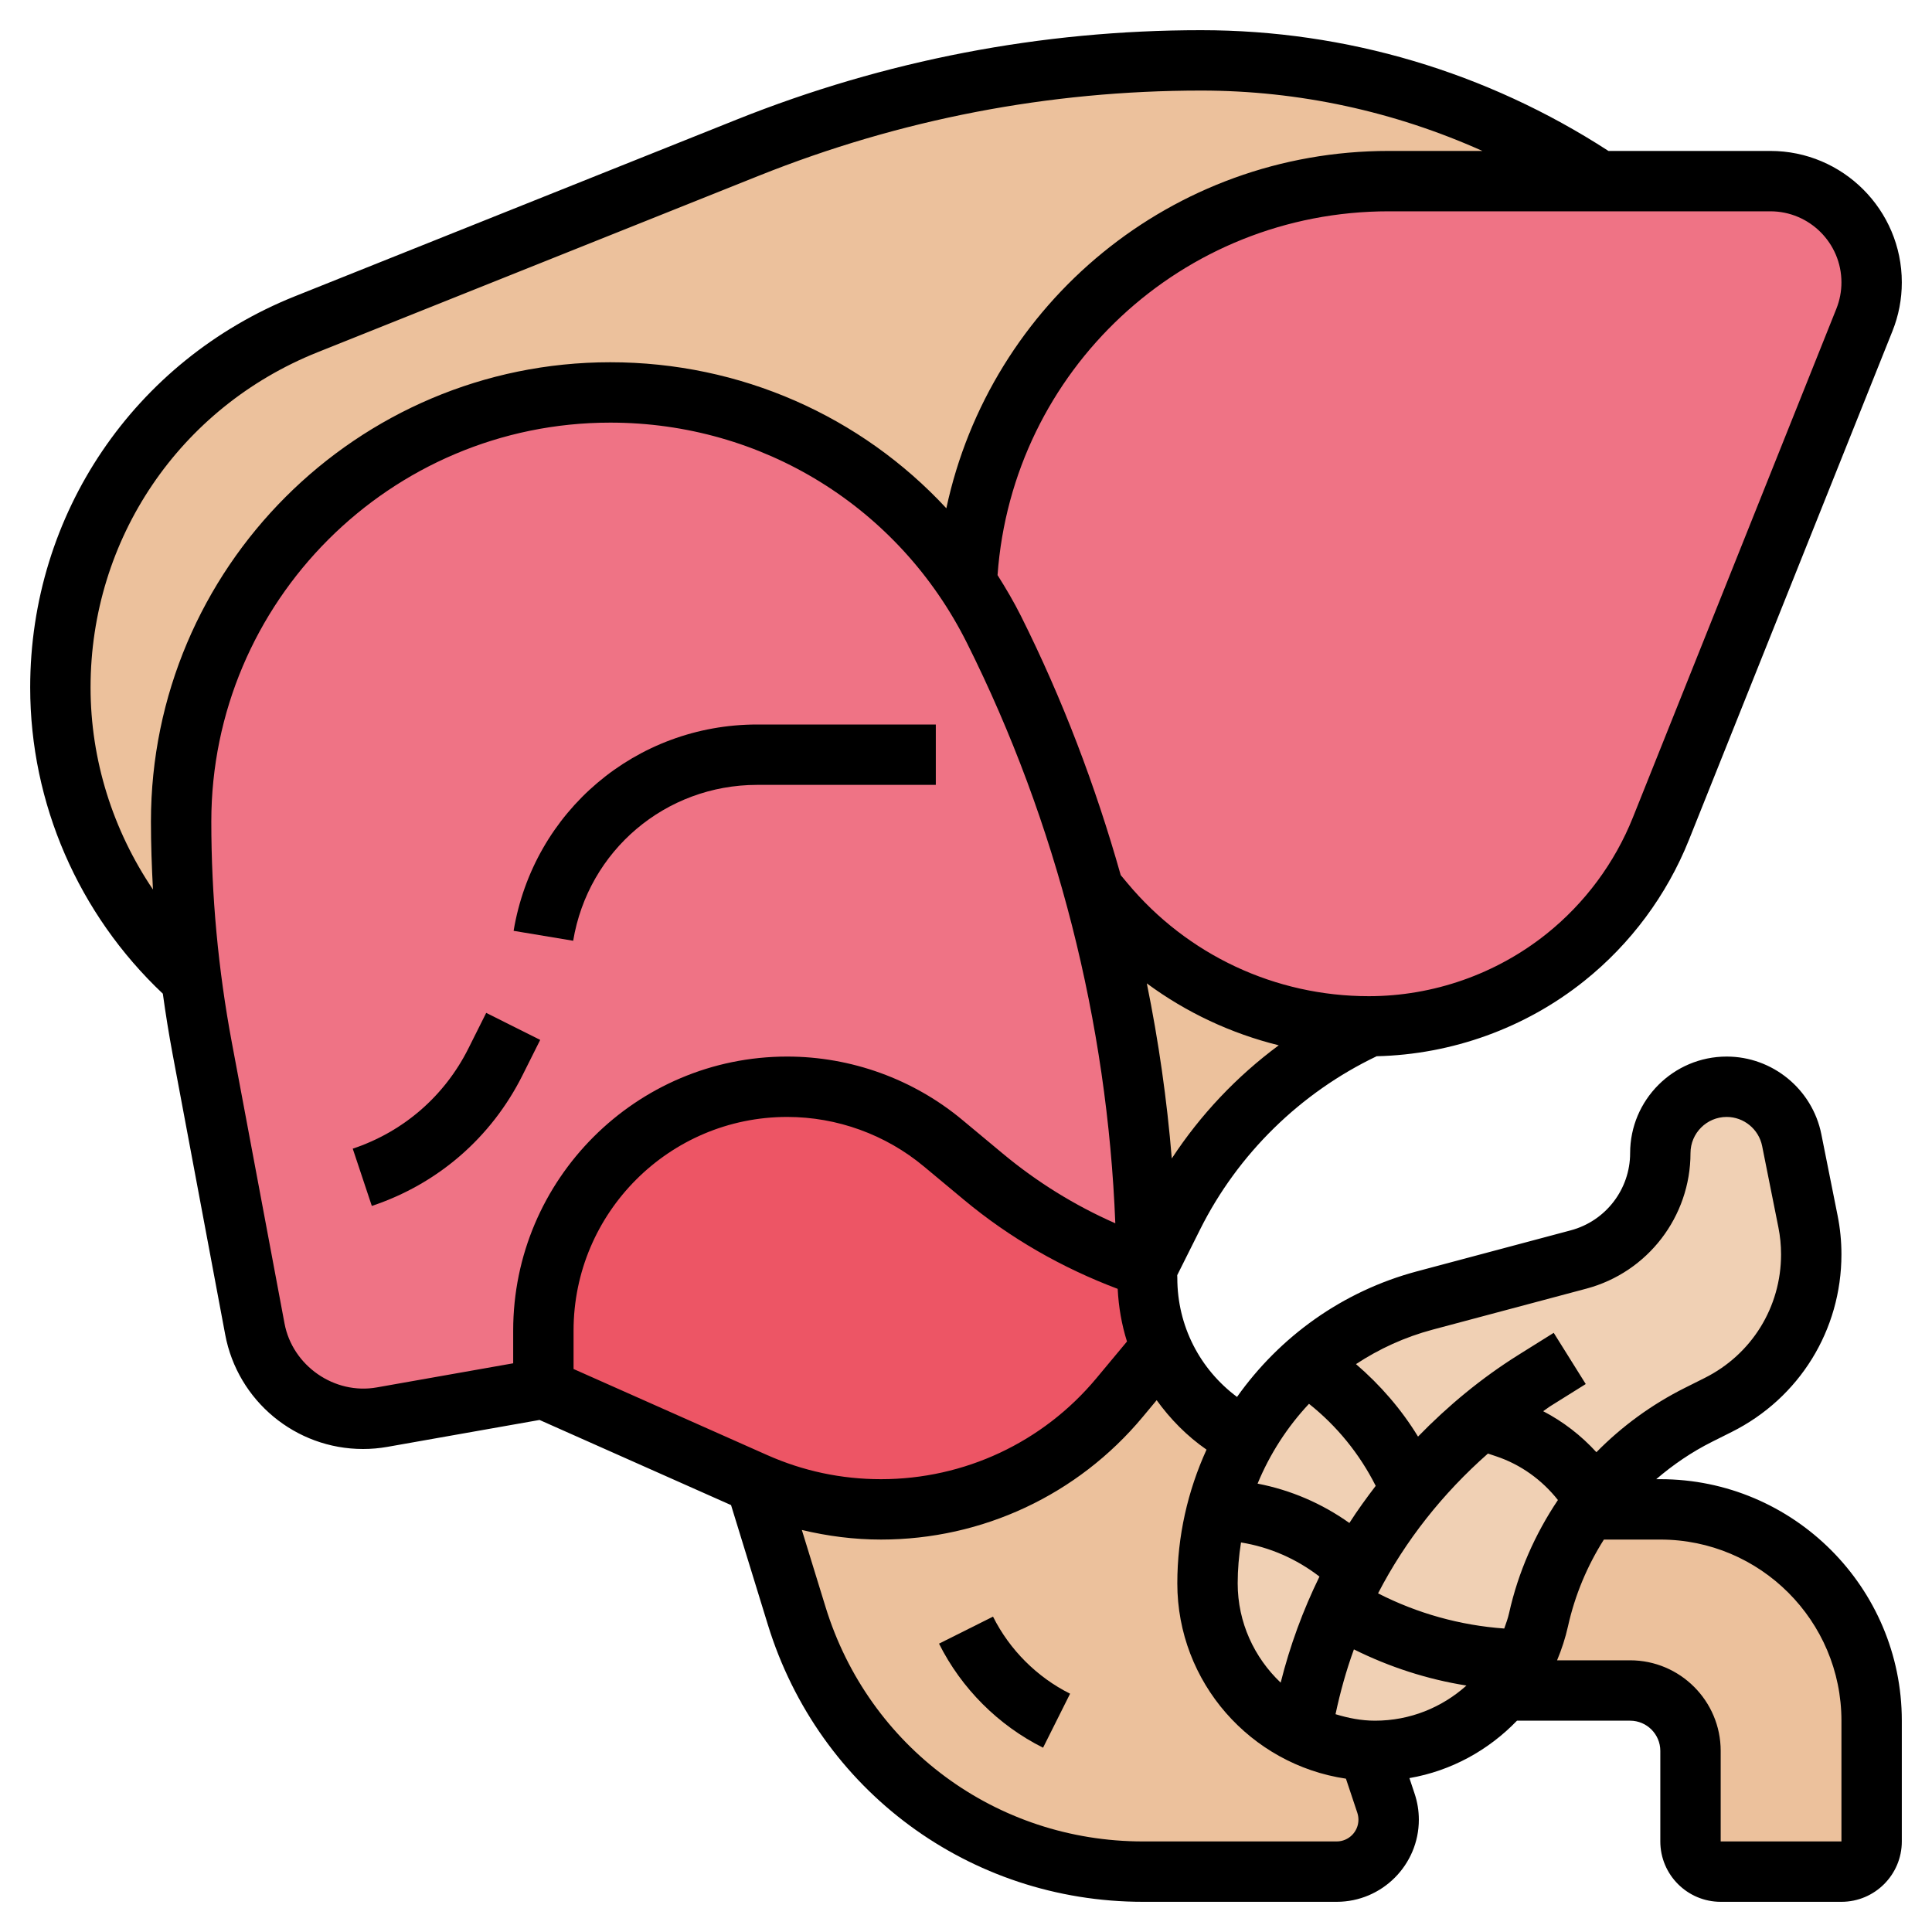 <svg id="_x33_0" enable-background="new 0 0 64 64" height="512" viewBox="0 0 64 64" width="512" xmlns="http://www.w3.org/2000/svg"><g><g><g><path d="m54 56h-4.19c.26-.3.48-.64.67-1 .21-.42.38-.87.49-1.35.3-1.33.85-2.57 1.63-3.65h2.4c3.87 0 7 3.13 7 7v4c0 .55-.45 1-1 1h-4c-.55 0-1-.45-1-1v-3c0-1.1-.9-2-2-2z" fill="#ecc19c"/></g><g><path d="m59.89 40.46-.54-2.69c-.2-1.03-1.1-1.77-2.15-1.77-.61 0-1.16.24-1.56.64s-.64.95-.64 1.56c0 1.65-1.11 3.1-2.71 3.52l-5.09 1.36c-1.48.39-2.81 1.12-3.91 2.1-.47.41-.9.87-1.28 1.36-.27.35-.52.72-.73 1.11-.42.73-.75 1.52-.96 2.35-.21.79-.32 1.61-.32 2.45 0 1.53.62 2.92 1.62 3.93.43.42.92.77 1.46 1.03v.01c.68.34 1.44.54 2.25.57.07.01.15.01.22.01 1.3 0 2.51-.45 3.47-1.22.29-.23.55-.49.79-.78.26-.3.48-.64.67-1 .21-.42.38-.87.49-1.35.3-1.33.85-2.57 1.63-3.65.07-.1.15-.21.23-.31.91-1.17 2.07-2.14 3.43-2.82l.66-.33c.94-.47 1.72-1.19 2.25-2.05.53-.87.83-1.88.83-2.94 0-.36-.04-.73-.11-1.09z" fill="#f0d0b4"/></g><g><path d="m45.33 58 .58 1.74c.06.17.09.35.09.54 0 .95-.77 1.72-1.72 1.72h-6.42c-5.27 0-9.92-3.44-11.47-8.47l-1.35-4.4v-.01c1.3.58 2.71.88 4.14.88 3.06 0 5.95-1.36 7.9-3.7l1.39-1.66c.54 1.28 1.52 2.35 2.8 3l.01.01c-.42.73-.75 1.52-.96 2.35-.21.79-.32 1.61-.32 2.45 0 1.53.62 2.92 1.62 3.93.43.42.92.77 1.46 1.03v.01c.68.34 1.44.54 2.25.57z" fill="#ecc19c"/></g><g><path d="m45.34 34c-2.81 1.29-5.09 3.51-6.48 6.28l-.86 1.72c-.03-3.61-.47-7.2-1.29-10.7-.14-.6-.3-1.2-.46-1.8l.33.39c1.08 1.31 2.43 2.33 3.93 3.03 1.49.7 3.14 1.08 4.83 1.08z" fill="#ecc19c"/></g><g><path d="m53 6h-7c-7.49 0-13.61 5.89-13.98 13.29l-.01.01c-1.13-1.71-2.62-3.13-4.32-4.18-2.21-1.36-4.79-2.12-7.48-2.12-3.93 0-7.48 1.59-10.05 4.16s-4.16 6.12-4.16 10.05c0 1.75.11 3.51.34 5.24-2.75-2.45-4.34-5.97-4.34-9.68 0-2.65.81-5.17 2.23-7.26 1.42-2.1 3.46-3.79 5.92-4.77l14.62-5.85c4.78-1.91 9.87-2.89 15.02-2.89 2.35 0 4.67.35 6.9 1.02 2.23.68 4.35 1.68 6.31 2.98z" fill="#ecc19c"/></g><g><path d="m38.47 44.64-1.39 1.66c-1.95 2.34-4.84 3.7-7.9 3.7-1.43 0-2.84-.3-4.14-.88-.01 0-.02-.01-.03-.01l-7.01-3.11v-1.92c0-4.46 3.62-8.08 8.08-8.08 1.89 0 3.71.66 5.17 1.87l1.32 1.11c1.61 1.33 3.45 2.36 5.43 3.02v.34c0 .81.17 1.59.47 2.3z" fill="#ed5565"/></g><g><path d="m36.71 31.3c.82 3.5 1.26 7.09 1.29 10.7-1.98-.66-3.82-1.69-5.43-3.02l-1.32-1.11c-1.46-1.21-3.28-1.87-5.17-1.87-4.46 0-8.08 3.62-8.08 8.08v1.92l-5.34.94c-.21.04-.42.06-.63.06-1.76 0-3.26-1.25-3.59-2.97l-1.74-9.31c-.14-.75-.26-1.51-.36-2.27-.23-1.73-.34-3.49-.34-5.24 0-3.93 1.59-7.48 4.16-10.05s6.12-4.16 10.05-4.16c2.69 0 5.27.76 7.48 2.12 1.7 1.05 3.19 2.47 4.32 4.18.34.5.65 1.02.92 1.56 1.39 2.78 2.5 5.67 3.32 8.64.16.6.32 1.2.46 1.8z" fill="#ef7385"/></g><g><path d="m62 9.35c0 .43-.08.85-.24 1.25l-6.74 16.85c-.67 1.67-1.76 3.14-3.17 4.27-1.84 1.47-4.14 2.28-6.51 2.28-1.69 0-3.34-.38-4.83-1.08-1.5-.7-2.85-1.72-3.93-3.03l-.33-.39c-.82-2.97-1.93-5.86-3.32-8.64-.27-.54-.58-1.06-.92-1.56l.01-.01c.37-7.4 6.49-13.29 13.98-13.29h7 5.65c1.85 0 3.35 1.5 3.35 3.35z" fill="#ef7385"/></g></g><g><path d="m25.083 26h5.917v-2h-5.917c-4.015 0-7.409 2.875-8.069 6.835l1.973.329c.498-2.992 3.062-5.164 6.096-5.164z"/><path d="m17.309 35.619.586-1.171-1.789-.895-.586 1.171c-.792 1.585-2.155 2.767-3.835 3.327l.632 1.897c2.187-.728 3.96-2.266 4.992-4.329z"/><path d="m55 49h-.135c.558-.479 1.173-.9 1.848-1.238l.651-.326c2.243-1.122 3.636-3.376 3.636-5.884 0-.434-.043-.868-.128-1.29l-.538-2.691c-.298-1.49-1.617-2.571-3.136-2.571-1.763 0-3.198 1.435-3.198 3.198 0 1.197-.808 2.249-1.965 2.558l-5.093 1.358c-2.479.661-4.554 2.171-5.964 4.161-1.234-.919-1.978-2.357-1.978-3.936 0-.032-.003-.065-.003-.097l.759-1.517c1.251-2.503 3.326-4.531 5.849-5.736 2.492-.058 4.925-.932 6.874-2.492 1.539-1.23 2.738-2.847 3.47-4.676l6.74-16.851c.207-.516.311-1.06.311-1.616 0-2.401-1.953-4.354-4.354-4.354h-5.364c-4.029-2.612-8.684-4-13.493-4-5.296 0-10.475.997-15.393 2.964l-14.623 5.849c-5.329 2.133-8.773 7.219-8.773 12.959 0 3.846 1.604 7.514 4.394 10.145.092.665.198 1.328.321 1.987l1.745 9.306c.411 2.196 2.332 3.79 4.566 3.79.271 0 .543-.024.809-.071l5.038-.891 6.344 2.82 1.22 3.965c1.69 5.489 6.683 9.177 12.426 9.177h6.417c1.5 0 2.721-1.221 2.721-2.721 0-.293-.047-.583-.14-.86l-.172-.517c1.387-.24 2.618-.923 3.563-1.902h3.748c.551 0 1 .449 1 1v3c0 1.103.897 2 2 2h4c1.103 0 2-.897 2-2v-4c0-4.411-3.589-8-8-8zm-10.759 7.785c.156-.733.355-1.451.609-2.147 1.177.586 2.433.992 3.728 1.198-.809.725-1.867 1.164-3.029 1.164-.458 0-.891-.088-1.308-.215zm-3.131-5.689c.951.154 1.835.542 2.599 1.13-.547 1.118-.979 2.293-1.285 3.514-.873-.829-1.424-1.993-1.424-3.289 0-.46.04-.912.11-1.355zm8.88 2.342c-.039.177-.102.342-.16.509-1.461-.105-2.877-.5-4.18-1.165.906-1.754 2.148-3.316 3.64-4.631l.272.091c.815.272 1.519.782 2.046 1.448-.754 1.124-1.315 2.385-1.618 3.748zm-2.532-9.392 5.093-1.358c2.031-.541 3.449-2.388 3.449-4.49 0-.66.538-1.198 1.198-1.198.569 0 1.063.405 1.175.963l.538 2.692c.059.294.089.595.089.897 0 1.745-.97 3.314-2.531 4.095l-.651.326c-1.106.553-2.093 1.277-2.935 2.133-.504-.552-1.098-1.012-1.763-1.358.085-.055.161-.12.247-.173l1.163-.727-1.061-1.696-1.163.727c-1.231.77-2.338 1.689-3.332 2.71-.553-.906-1.251-1.709-2.055-2.401.766-.505 1.617-.896 2.539-1.142zm-4.096 2.457c.927.737 1.676 1.659 2.21 2.718-.305.4-.601.806-.872 1.23-.911-.648-1.944-1.093-3.041-1.304.405-.98.982-1.875 1.703-2.644zm-4.545-8.127c-.16-1.948-.437-3.884-.827-5.8 1.309.966 2.791 1.66 4.37 2.051-1.39 1.028-2.592 2.298-3.543 3.749zm22.183-29.022c0 .301-.057.595-.168.874l-6.74 16.851c-.603 1.508-1.593 2.842-2.862 3.857-1.665 1.331-3.754 2.064-5.886 2.064-3.099 0-6.013-1.365-7.997-3.745l-.222-.266c-.835-2.955-1.93-5.835-3.302-8.578-.236-.472-.501-.921-.778-1.36.489-6.78 6.118-12.051 12.955-12.051h12.646c1.298 0 2.354 1.056 2.354 2.354zm-58 13.418c0-4.917 2.95-9.275 7.517-11.102l14.623-5.849c4.68-1.872 9.609-2.821 14.649-2.821 3.239 0 6.4.692 9.318 2h-3.107c-7.177 0-13.196 5.038-14.651 11.837-2.828-3.05-6.818-4.837-11.134-4.837-8.39 0-15.215 6.825-15.215 15.215 0 .75.027 1.5.067 2.251-1.325-1.961-2.067-4.285-2.067-6.694zm9.486 23.187c-1.405.253-2.798-.715-3.061-2.118l-1.745-9.306c-.451-2.406-.68-4.869-.68-7.32 0-7.287 5.928-13.215 13.215-13.215 5.038 0 9.567 2.799 11.819 7.305 2.978 5.955 4.651 12.563 4.912 19.218-1.345-.592-2.597-1.367-3.736-2.316l-1.325-1.103c-1.627-1.357-3.69-2.104-5.809-2.104-5.004 0-9.076 4.072-9.076 9.076v1.085zm6.514-1.883c0-3.902 3.174-7.076 7.076-7.076 1.652 0 3.261.583 4.53 1.641l1.325 1.103c1.527 1.272 3.243 2.252 5.094 2.951.03.602.132 1.186.308 1.744l-1.017 1.221c-1.77 2.122-4.37 3.34-7.133 3.34-1.308 0-2.577-.269-3.771-.8l-6.412-2.85zm25.279 16.924h-6.417c-4.859 0-9.084-3.121-10.514-7.765l-.786-2.553c.855.204 1.729.318 2.621.318 3.359 0 6.519-1.48 8.67-4.061l.463-.556c.453.627 1.001 1.187 1.652 1.638-.621 1.362-.968 2.864-.968 4.43 0 3.283 2.431 6.002 5.586 6.47l.377 1.13c.024.074.037.151.037.228 0 .398-.323.721-.721.721zm16.721 0h-4v-3c0-1.654-1.346-3-3-3h-2.42c.151-.36.274-.735.362-1.128.23-1.035.638-2.002 1.189-2.872h1.869c3.309 0 6 2.691 6 6z"/><path d="m32.895 53.553-1.789.895c.741 1.482 1.965 2.707 3.447 3.447l.895-1.789c-1.098-.549-2.005-1.456-2.553-2.553z"/></g></g></svg>